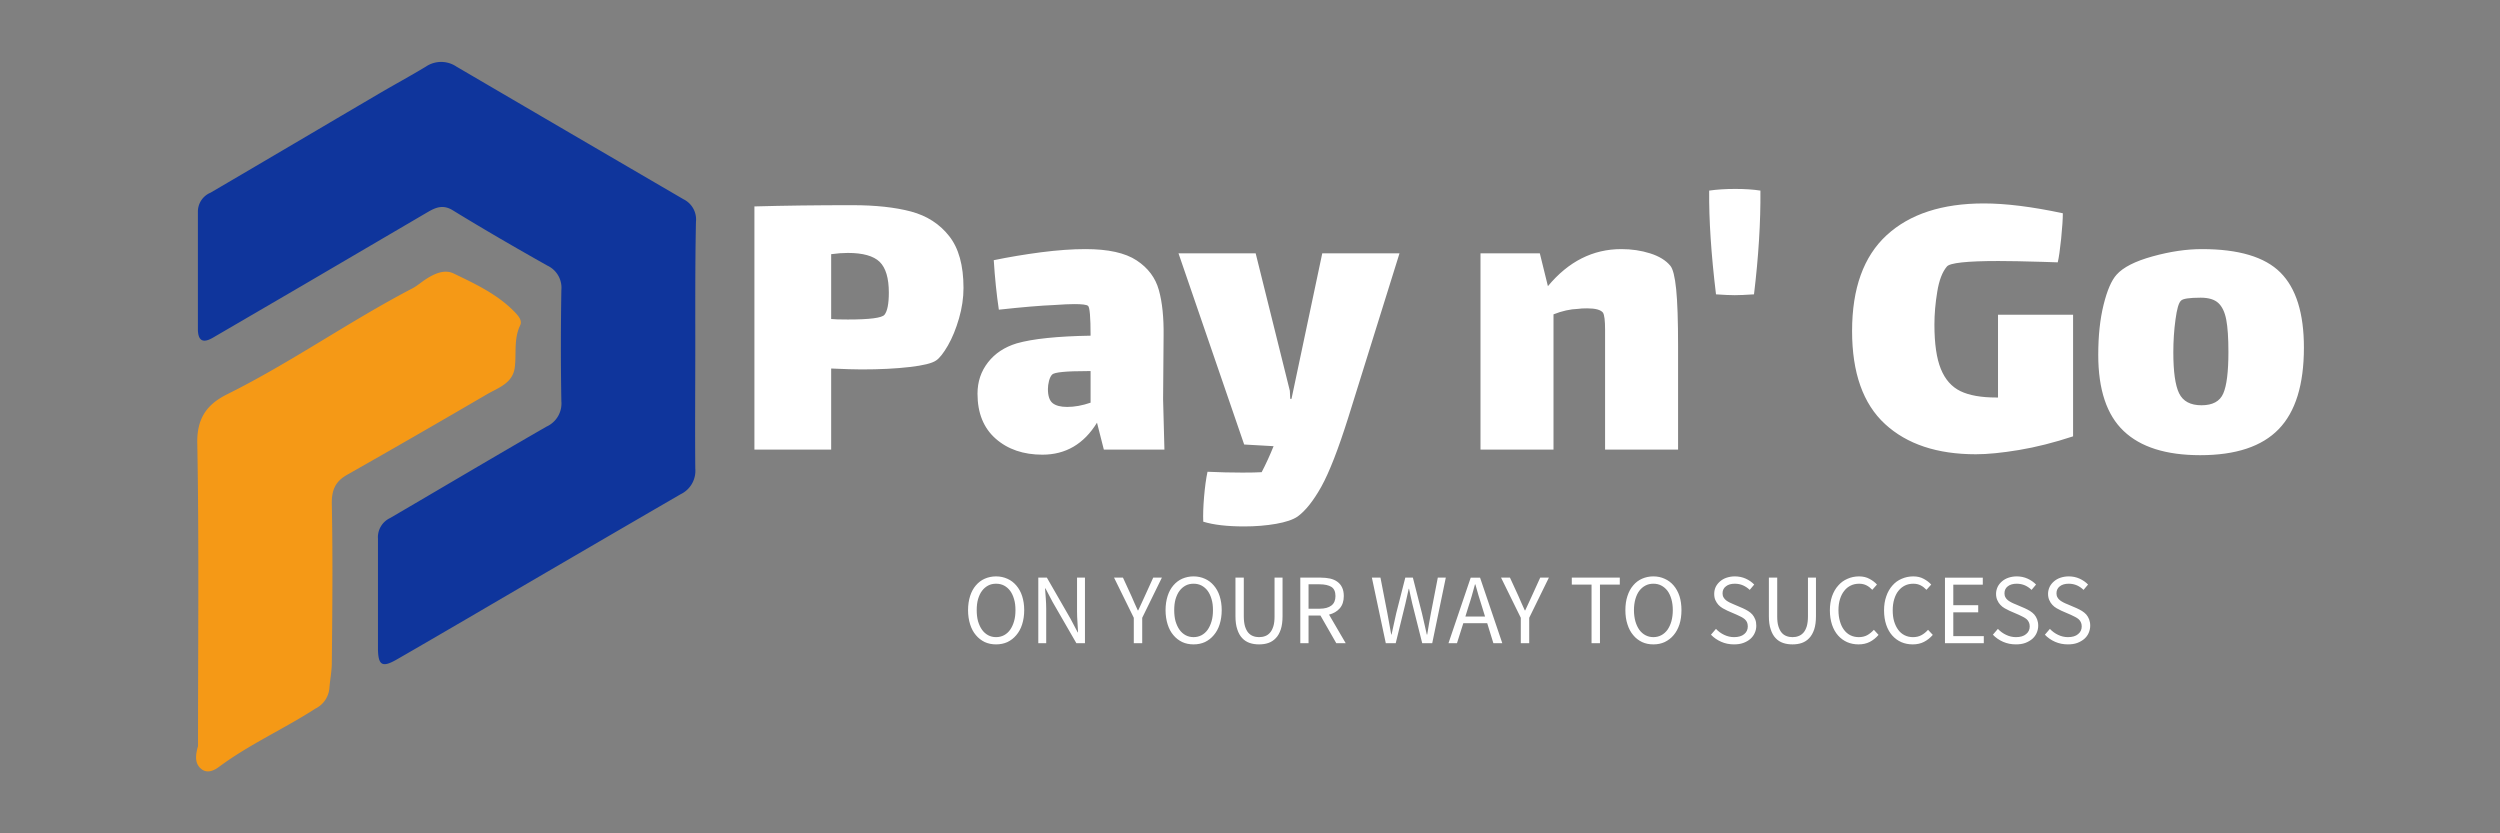 <?xml version="1.0"?>
<svg width="300" height="100" xmlns="http://www.w3.org/2000/svg" xmlns:svg="http://www.w3.org/2000/svg" preserveAspectRatio="xMidYMid meet" version="1.0">
 <rect width="100%" height="100%" fill="#808080" stroke="none"/>
 <title>Pay n&#x27; Go</title>

 <g class="layer">
  <title>Layer 1</title>
  <g id="svg_24">
   <g class="iconsvg-imagesvg" id="svg_3">
    <g id="svg_4">
     <rect class="image-rect" fill="#333" fill-opacity="0" height="85.14" id="svg_5" stroke-width="2" width="60" x="23.53" y="7.43"/>
     <g id="svg_1">
      <svg class="image-svg-svg primary" height="85.14" id="svg_7" width="60" x="23.53" y="7.43">
       <g id="svg_8">
        <svg id="svg_21" viewBox="-0.007 -0.002 82.027 116.39" xmlns="http://www.w3.org/2000/svg">
         <title>Pay n&#x27; Go</title>
         <path d="m81.89,46.7c0,6.67 -0.06,13.34 0,20a4.26,4.26 0 0 1 -2.41,4.22q-17.68,10.26 -35.35,20.6c-3.74,2.17 -7.47,4.36 -11.22,6.51c-2.37,1.36 -3.06,1 -3.08,-1.82l0,-18a3.48,3.48 0 0 1 2,-3.39c8.56,-5 17.07,-10.06 25.66,-15a4.16,4.16 0 0 0 2.43,-4.16c-0.11,-6.08 -0.1,-12.17 0,-18.25a4,4 0 0 0 -2.3,-4c-5.22,-2.94 -10.41,-5.94 -15.51,-9.07c-1.62,-1 -2.83,-0.46 -4.15,0.31l-20.48,12l-14.7,8.57c-1.69,1 -2.49,0.5 -2.49,-1.42l0,-19.24a3.36,3.36 0 0 1 2.07,-3.11c9.2,-5.38 18.37,-10.81 27.56,-16.2c2.58,-1.52 5.22,-2.94 7.78,-4.49a4.48,4.48 0 0 1 5,0q18.64,10.91 37.3,21.79a3.68,3.68 0 0 1 2,3.67c-0.14,6.78 -0.11,13.65 -0.11,20.48z" fill="#0f359c" id="svg_23"/>
         <path d="m0.31,112.23c0,-16.56 0.18,-33.12 -0.12,-49.67c-0.08,-4.12 1.59,-6.37 4.82,-8c10.5,-5.21 20.09,-12 30.48,-17.42c0.8,-0.42 1.49,-1.05 2.26,-1.54c1.38,-0.88 3,-1.62 4.49,-0.9c3.64,1.75 7.35,3.48 10.2,6.51c0.54,0.58 1.07,1.29 0.72,2c-1.07,2.22 -0.6,4.59 -0.88,6.87c-0.32,2.66 -2.74,3.37 -4.62,4.47q-11.38,6.65 -22.84,13.15c-2,1.11 -2.61,2.55 -2.56,4.86c0.17,8.65 0.09,17.31 0,26c0,1.41 -0.3,2.81 -0.4,4.21a4.12,4.12 0 0 1 -2.28,3.31c-5.17,3.34 -10.82,5.85 -15.78,9.53c-0.79,0.59 -1.82,1.12 -2.79,0.5c-1.36,-0.93 -1.09,-2.49 -0.7,-3.88z" fill="#f59916" id="svg_22"/>
        </svg>
       </g>
      </svg>
     </g>
    </g>
   </g>
   <g id="svg_10">
    <g class="tp-name iconsvg-namesvg" data-gra="path-name" id="svg_11" transform="translate(0)">
     <g id="svg_12" transform="translate(43.53, 82.432) scale(1)">
      <g id="svg_13">
       <path d="m61.33,-89.09q4.15,0 7.02,0.76q2.87,0.77 4.58,2.95q1.72,2.17 1.72,6.22l0,0q0,1.79 -0.54,3.66q-0.54,1.87 -1.33,3.25q-0.8,1.38 -1.41,1.79l0,0q-0.72,0.51 -3.18,0.79q-2.45,0.29 -5.78,0.29l0,0q-1.18,0 -3.64,-0.11l0,0l0,9.73l-9.21,0l0,-29.18q5.38,-0.15 11.77,-0.15l0,0zm3.84,13.15q0.52,-0.66 0.52,-2.66l0,0q0,-2.61 -1.1,-3.69q-1.11,-1.07 -3.82,-1.07l0,0q-0.92,0 -2,0.15l0,0l0,7.78q0.52,0.06 2,0.06l0,0q3.94,0 4.4,-0.57l0,0zm33.59,16.18l-7.27,0l-0.82,-3.23q-2.36,3.84 -6.55,3.84l0,0q-3.43,0 -5.61,-1.92q-2.18,-1.92 -2.18,-5.4l0,0q0,-2.15 1.26,-3.76q1.25,-1.61 3.45,-2.28l0,0q2.87,-0.82 8.86,-0.92l0,0q0,-3.38 -0.31,-3.58l0,0q-0.25,-0.21 -1.63,-0.21l0,0q-0.87,0 -2.41,0.11l0,0q-2.46,0.1 -6.66,0.56l0,0q-0.41,-2.77 -0.61,-5.94l0,0q2.71,-0.56 5.68,-0.95q2.97,-0.38 5.33,-0.38l0,0q4.09,0 6.14,1.36q2.05,1.35 2.66,3.55q0.62,2.2 0.57,5.58l0,0l-0.06,7.53l0.16,6.04zm-11.67,-5.12q1.33,0 2.81,-0.51l0,0l0,-3.79l-0.41,0q-3.79,0 -4.2,0.41l0,0q-0.25,0.26 -0.38,0.77q-0.13,0.51 -0.13,0.97l0,0q0,1.23 0.56,1.69q0.57,0.46 1.75,0.46l0,0zm30.61,-18.43l9.27,0l-6.15,19.71q-1.79,5.68 -3.22,8.27q-1.44,2.58 -2.87,3.61l0,0q-0.82,0.56 -2.58,0.87q-1.77,0.31 -3.82,0.31l0,0q-3.07,0 -4.91,-0.57l0,0q-0.05,-1.23 0.1,-2.99q0.15,-1.77 0.41,-3l0,0q2.15,0.1 4.2,0.1l0,0q1.53,0 2.3,-0.05l0,0q0.77,-1.48 1.43,-3.12l0,0l-3.53,-0.2l-7.88,-22.94l9.26,0l4.1,16.49l0.05,0.97l0.15,0l3.69,-17.46zm41.77,1.49q0.47,0.56 0.7,2.81q0.23,2.25 0.23,6.86l0,0l0,12.39l-8.76,0l0,-12.29l0,-2.1q0,-1.63 -0.25,-2.04l0,0q-0.41,-0.52 -1.9,-0.52l0,0q-0.72,0 -1.07,0.06l0,0q-1.44,0.05 -2.97,0.66l0,0l0,16.23l-8.76,0l0,-23.55l7.12,0l0.97,3.94q3.69,-4.45 8.81,-4.45l0,0q1.84,0 3.45,0.51q1.62,0.51 2.43,1.49l0,0zm5.48,3.43q-0.87,-7.17 -0.82,-12.45l0,0q1.39,-0.2 3.13,-0.2l0,0q1.74,0 3.02,0.2l0,0q0.05,5.64 -0.77,12.45l0,0q-1.54,0.1 -2.31,0.1l0,0q-0.81,0 -2.25,-0.1l0,0zm33.84,2.45l9.01,0l0,14.59q-3.43,1.13 -6.5,1.64q-3.07,0.51 -5.17,0.51l0,0q-6.96,0 -10.9,-3.63q-3.95,-3.64 -3.95,-11.16l0,0q0,-7.68 4.15,-11.5q4.15,-3.81 11.67,-3.81l0,0q3.94,0 9.47,1.18l0,0q0,1.02 -0.2,3.04q-0.21,2.03 -0.41,2.85l0,0l-1.84,-0.06q-3.38,-0.1 -5.28,-0.1l0,0q-5.68,0 -6.19,0.67l0,0q-0.82,0.97 -1.15,3.02q-0.34,2.05 -0.34,3.94l0,0q0,3.43 0.77,5.32q0.77,1.9 2.36,2.67q1.58,0.76 4.3,0.76l0,0l0.2,0l0,-9.93zm24.27,16.85q-6.15,0 -9.19,-2.9q-3.05,-2.89 -3.05,-9.14l0,0q0,-3.43 0.64,-6.01q0.64,-2.59 1.56,-3.61l0,0q1.18,-1.33 4.33,-2.2q3.15,-0.87 5.91,-0.87l0,0q6.61,0 9.42,2.81q2.82,2.82 2.82,9.01l0,0q0,6.66 -3.02,9.78q-3.02,3.13 -9.42,3.13l0,0zm0.15,-5.99q2,0 2.61,-1.41q0.62,-1.41 0.62,-4.99l0,0q0,-2.51 -0.26,-3.87q-0.26,-1.36 -0.95,-2q-0.69,-0.64 -2.12,-0.64l0,0q-2.05,0 -2.36,0.36l0,0q-0.41,0.36 -0.66,2.26q-0.26,1.89 -0.26,3.94l0,0q0,3.48 0.69,4.91q0.7,1.44 2.69,1.44l0,0z" fill="#ffffff" id="svg_14" transform="translate(-2.56, 31.28)"/>
      </g>
     </g>
    </g>
    <g class="tp-slogan iconsvg-slogansvg" data-gra="path-slogan" fill="#333" id="svg_15" transform="translate(25.64, 46.5)">
     <g id="svg_16" transform="translate(43.53, 82.432) scale(1)">
      <g id="svg_17" transform="translate(0, -82.432) scale(1)">
       <path d="m50.98,22.81c0.5,0 0.95,-0.09 1.37,-0.28c0.41,-0.2 0.76,-0.47 1.06,-0.83c0.3,-0.35 0.54,-0.78 0.7,-1.29c0.16,-0.51 0.25,-1.08 0.25,-1.71c0,-0.63 -0.09,-1.19 -0.25,-1.69c-0.16,-0.5 -0.4,-0.92 -0.7,-1.27c-0.3,-0.35 -0.65,-0.62 -1.06,-0.8c-0.42,-0.19 -0.87,-0.29 -1.37,-0.29c-0.49,0 -0.95,0.1 -1.36,0.28c-0.41,0.18 -0.76,0.45 -1.06,0.8c-0.3,0.35 -0.53,0.77 -0.69,1.27c-0.16,0.5 -0.25,1.07 -0.25,1.7c0,0.63 0.09,1.2 0.25,1.71c0.16,0.51 0.39,0.94 0.69,1.29c0.3,0.36 0.65,0.63 1.06,0.83c0.41,0.19 0.87,0.28 1.36,0.28zm0,-0.87c-0.35,0 -0.67,-0.08 -0.95,-0.23c-0.28,-0.15 -0.53,-0.37 -0.73,-0.65c-0.21,-0.29 -0.36,-0.63 -0.48,-1.02c-0.11,-0.4 -0.16,-0.85 -0.16,-1.34c0,-0.49 0.05,-0.93 0.16,-1.32c0.12,-0.39 0.27,-0.73 0.48,-1c0.2,-0.27 0.45,-0.48 0.73,-0.63c0.28,-0.15 0.6,-0.22 0.95,-0.22c0.36,0 0.67,0.07 0.96,0.22c0.28,0.15 0.53,0.36 0.73,0.63c0.2,0.27 0.36,0.61 0.47,1c0.12,0.39 0.17,0.83 0.17,1.32c0,0.49 -0.05,0.94 -0.17,1.34c-0.11,0.39 -0.27,0.73 -0.47,1.02c-0.2,0.28 -0.45,0.5 -0.73,0.65c-0.29,0.15 -0.6,0.23 -0.96,0.23zm5.07,-7.14l0,7.87l0.95,0l0,-4.12c0,-0.41 -0.02,-0.83 -0.05,-1.24c-0.02,-0.41 -0.05,-0.82 -0.09,-1.22l0.05,0l0.85,1.62l2.86,4.96l1.03,0l0,-7.87l-0.95,0l0,4.07c0,0.41 0.02,0.83 0.05,1.26c0.02,0.43 0.05,0.84 0.07,1.24l-0.04,0l-0.86,-1.63l-2.84,-4.94l-1.03,0zm11.46,4.82l0,3.05l1.01,0l0,-3.05l2.36,-4.82l-1.04,0l-1.01,2.22c-0.12,0.29 -0.25,0.57 -0.39,0.85c-0.13,0.28 -0.27,0.57 -0.4,0.86l-0.05,0c-0.14,-0.29 -0.27,-0.58 -0.39,-0.86c-0.12,-0.28 -0.24,-0.56 -0.37,-0.85l-1.02,-2.22l-1.07,0l2.37,4.82zm7.17,3.19c0.5,0 0.95,-0.09 1.37,-0.28c0.41,-0.2 0.76,-0.47 1.06,-0.83c0.3,-0.35 0.54,-0.78 0.7,-1.29c0.16,-0.51 0.25,-1.08 0.25,-1.71c0,-0.63 -0.09,-1.19 -0.25,-1.69c-0.16,-0.5 -0.4,-0.92 -0.7,-1.27c-0.3,-0.35 -0.65,-0.62 -1.06,-0.8c-0.42,-0.19 -0.87,-0.29 -1.37,-0.29c-0.49,0 -0.95,0.1 -1.36,0.28c-0.41,0.18 -0.76,0.45 -1.06,0.8c-0.3,0.35 -0.53,0.77 -0.69,1.27c-0.16,0.5 -0.25,1.07 -0.25,1.7c0,0.63 0.09,1.2 0.25,1.71c0.16,0.51 0.39,0.94 0.69,1.29c0.3,0.36 0.65,0.63 1.06,0.83c0.41,0.19 0.87,0.28 1.36,0.28zm0,-0.87c-0.35,0 -0.67,-0.08 -0.95,-0.23c-0.28,-0.15 -0.53,-0.37 -0.73,-0.65c-0.21,-0.29 -0.36,-0.63 -0.48,-1.02c-0.11,-0.4 -0.16,-0.85 -0.16,-1.34c0,-0.49 0.05,-0.93 0.16,-1.32c0.12,-0.39 0.27,-0.73 0.48,-1c0.2,-0.27 0.45,-0.48 0.73,-0.63c0.28,-0.15 0.6,-0.22 0.95,-0.22c0.36,0 0.67,0.07 0.96,0.22c0.28,0.15 0.53,0.36 0.73,0.63c0.2,0.27 0.36,0.61 0.47,1c0.12,0.39 0.17,0.83 0.17,1.32c0,0.49 -0.05,0.94 -0.17,1.34c-0.11,0.39 -0.27,0.73 -0.47,1.02c-0.2,0.28 -0.45,0.5 -0.73,0.65c-0.29,0.15 -0.6,0.23 -0.96,0.23zm5.03,-7.14l0,4.62c0,0.63 0.07,1.16 0.22,1.59c0.14,0.44 0.34,0.79 0.59,1.05c0.25,0.27 0.55,0.46 0.9,0.58c0.35,0.12 0.72,0.17 1.12,0.17c0.4,0 0.78,-0.05 1.12,-0.17c0.34,-0.12 0.64,-0.31 0.89,-0.58c0.26,-0.26 0.45,-0.61 0.6,-1.05c0.14,-0.43 0.21,-0.96 0.21,-1.59l0,-4.62l-0.96,0l0,4.64c0,0.47 -0.04,0.87 -0.14,1.19c-0.1,0.32 -0.23,0.58 -0.4,0.77c-0.16,0.19 -0.36,0.33 -0.58,0.41c-0.23,0.09 -0.47,0.13 -0.74,0.13c-0.25,0 -0.49,-0.04 -0.72,-0.13c-0.22,-0.08 -0.41,-0.22 -0.58,-0.41c-0.16,-0.19 -0.29,-0.45 -0.39,-0.77c-0.09,-0.32 -0.14,-0.72 -0.14,-1.19l0,-4.64l-1,0zm8.77,3.73l0,-2.93l1.32,0c0.62,0 1.09,0.11 1.42,0.31c0.33,0.21 0.49,0.58 0.49,1.1c0,0.51 -0.16,0.89 -0.49,1.14c-0.33,0.25 -0.8,0.38 -1.42,0.38l-1.32,0zm3.33,4.14l1.13,0l-2,-3.43c0.54,-0.14 0.97,-0.39 1.29,-0.76c0.32,-0.37 0.48,-0.86 0.48,-1.47c0,-0.41 -0.07,-0.76 -0.21,-1.04c-0.13,-0.28 -0.32,-0.5 -0.57,-0.68c-0.24,-0.18 -0.53,-0.3 -0.87,-0.38c-0.34,-0.07 -0.71,-0.11 -1.11,-0.11l-2.46,0l0,7.87l0.99,0l0,-3.32l1.43,0l1.9,3.32zm4.27,-7.87l1.67,7.87l1.19,0l1.16,-4.74c0.06,-0.3 0.13,-0.6 0.2,-0.89c0.07,-0.3 0.13,-0.59 0.2,-0.9l0.04,0c0.07,0.31 0.13,0.6 0.19,0.9c0.06,0.29 0.13,0.59 0.2,0.89l1.19,4.74l1.2,0l1.63,-7.87l-0.96,0l-0.83,4.28c-0.08,0.43 -0.16,0.85 -0.23,1.27c-0.07,0.42 -0.14,0.84 -0.21,1.28l-0.05,0c-0.1,-0.44 -0.19,-0.86 -0.29,-1.29c-0.1,-0.42 -0.19,-0.84 -0.29,-1.26l-1.09,-4.28l-0.91,0l-1.09,4.28c-0.09,0.43 -0.18,0.85 -0.28,1.27c-0.1,0.42 -0.19,0.84 -0.28,1.28l-0.04,0c-0.08,-0.44 -0.15,-0.86 -0.23,-1.28c-0.08,-0.41 -0.16,-0.84 -0.23,-1.27l-0.83,-4.28l-1.03,0zm13.58,4.67l-2.36,0l0.37,-1.2c0.15,-0.44 0.28,-0.88 0.41,-1.32c0.13,-0.43 0.25,-0.88 0.37,-1.34l0.05,0c0.13,0.46 0.26,0.91 0.38,1.34c0.13,0.44 0.27,0.88 0.41,1.32l0.37,1.2zm0.26,0.8l0.74,2.4l1.07,0l-2.67,-7.87l-1.12,0l-2.67,7.87l1.02,0l0.76,-2.4l2.87,0zm4.03,-0.65l0,3.05l1.01,0l0,-3.05l2.36,-4.82l-1.04,0l-1.01,2.22c-0.12,0.29 -0.25,0.57 -0.39,0.85c-0.13,0.28 -0.27,0.57 -0.4,0.86l-0.05,0c-0.14,-0.29 -0.27,-0.58 -0.39,-0.86c-0.12,-0.28 -0.24,-0.56 -0.37,-0.85l-1.02,-2.22l-1.07,0l2.37,4.82zm8.49,-3.98l0,7.03l1.01,0l0,-7.03l2.38,0l0,-0.84l-5.76,0l0,0.84l2.37,0zm7.42,7.17c0.5,0 0.95,-0.09 1.36,-0.28c0.41,-0.2 0.77,-0.47 1.07,-0.83c0.3,-0.35 0.53,-0.78 0.7,-1.29c0.16,-0.51 0.24,-1.08 0.24,-1.71c0,-0.63 -0.08,-1.19 -0.24,-1.69c-0.17,-0.5 -0.4,-0.92 -0.7,-1.27c-0.3,-0.35 -0.66,-0.62 -1.07,-0.8c-0.41,-0.19 -0.86,-0.29 -1.36,-0.29c-0.5,0 -0.95,0.1 -1.36,0.28c-0.41,0.18 -0.77,0.45 -1.06,0.8c-0.3,0.35 -0.53,0.77 -0.69,1.27c-0.17,0.5 -0.25,1.07 -0.25,1.7c0,0.63 0.08,1.2 0.25,1.71c0.16,0.51 0.39,0.94 0.69,1.29c0.29,0.36 0.65,0.63 1.06,0.83c0.41,0.19 0.86,0.28 1.36,0.28zm0,-0.87c-0.35,0 -0.67,-0.08 -0.95,-0.23c-0.29,-0.15 -0.53,-0.37 -0.74,-0.65c-0.2,-0.29 -0.36,-0.63 -0.47,-1.02c-0.11,-0.4 -0.17,-0.85 -0.17,-1.34c0,-0.49 0.06,-0.93 0.17,-1.32c0.11,-0.39 0.27,-0.73 0.47,-1c0.21,-0.27 0.45,-0.48 0.74,-0.63c0.28,-0.15 0.6,-0.22 0.95,-0.22c0.35,0 0.67,0.07 0.95,0.22c0.29,0.15 0.53,0.36 0.74,0.63c0.2,0.27 0.36,0.61 0.47,1c0.11,0.39 0.17,0.83 0.17,1.32c0,0.49 -0.06,0.94 -0.17,1.34c-0.11,0.39 -0.27,0.73 -0.47,1.02c-0.21,0.28 -0.45,0.5 -0.74,0.65c-0.28,0.15 -0.6,0.23 -0.95,0.23zm7.51,-0.99l-0.6,0.7c0.35,0.36 0.75,0.64 1.23,0.85c0.47,0.21 0.98,0.31 1.53,0.31c0.42,0 0.79,-0.05 1.12,-0.17c0.33,-0.12 0.61,-0.28 0.84,-0.48c0.23,-0.2 0.41,-0.44 0.53,-0.71c0.13,-0.28 0.19,-0.57 0.19,-0.88c0,-0.29 -0.04,-0.54 -0.13,-0.76c-0.08,-0.22 -0.2,-0.41 -0.34,-0.58c-0.14,-0.16 -0.32,-0.31 -0.52,-0.43c-0.2,-0.12 -0.41,-0.23 -0.63,-0.33l-1.12,-0.48c-0.16,-0.06 -0.31,-0.13 -0.47,-0.21c-0.15,-0.08 -0.29,-0.16 -0.42,-0.26c-0.12,-0.1 -0.23,-0.22 -0.3,-0.35c-0.08,-0.13 -0.12,-0.3 -0.12,-0.49c0,-0.36 0.14,-0.64 0.41,-0.84c0.26,-0.21 0.62,-0.31 1.06,-0.31c0.37,0 0.7,0.07 0.99,0.2c0.29,0.13 0.56,0.31 0.8,0.54l0.54,-0.64c-0.28,-0.29 -0.62,-0.53 -1.02,-0.71c-0.4,-0.18 -0.84,-0.27 -1.31,-0.27c-0.36,0 -0.69,0.06 -0.99,0.16c-0.3,0.1 -0.56,0.25 -0.78,0.44c-0.22,0.19 -0.39,0.41 -0.52,0.66c-0.12,0.26 -0.18,0.54 -0.18,0.83c0,0.29 0.04,0.54 0.14,0.76c0.1,0.22 0.22,0.41 0.37,0.57c0.15,0.16 0.33,0.3 0.52,0.41c0.19,0.11 0.38,0.21 0.56,0.29l1.13,0.49c0.18,0.09 0.36,0.17 0.52,0.25c0.16,0.08 0.29,0.17 0.41,0.27c0.12,0.1 0.21,0.22 0.28,0.36c0.06,0.14 0.1,0.31 0.1,0.51c0,0.39 -0.15,0.7 -0.43,0.93c-0.29,0.24 -0.7,0.36 -1.22,0.36c-0.4,0 -0.8,-0.09 -1.18,-0.27c-0.38,-0.18 -0.71,-0.42 -0.99,-0.72zm6.35,-6.15l0,4.62c0,0.63 0.07,1.16 0.22,1.59c0.14,0.44 0.34,0.79 0.59,1.05c0.25,0.27 0.55,0.46 0.9,0.58c0.35,0.12 0.72,0.17 1.12,0.17c0.4,0 0.77,-0.05 1.12,-0.17c0.34,-0.12 0.64,-0.31 0.89,-0.58c0.25,-0.26 0.45,-0.61 0.6,-1.05c0.14,-0.43 0.21,-0.96 0.21,-1.59l0,-4.62l-0.96,0l0,4.64c0,0.47 -0.05,0.87 -0.14,1.19c-0.1,0.32 -0.23,0.58 -0.4,0.77c-0.17,0.19 -0.36,0.33 -0.59,0.41c-0.22,0.09 -0.46,0.13 -0.73,0.13c-0.25,0 -0.49,-0.04 -0.72,-0.13c-0.22,-0.08 -0.42,-0.22 -0.58,-0.41c-0.16,-0.19 -0.29,-0.45 -0.39,-0.77c-0.1,-0.32 -0.14,-0.72 -0.14,-1.19l0,-4.64l-1,0zm7.32,3.93c0,0.64 0.09,1.22 0.26,1.73c0.17,0.5 0.41,0.93 0.72,1.28c0.31,0.35 0.67,0.61 1.09,0.8c0.42,0.18 0.88,0.27 1.37,0.27c0.51,0 0.96,-0.1 1.35,-0.3c0.39,-0.2 0.74,-0.48 1.05,-0.84l-0.56,-0.61c-0.26,0.28 -0.53,0.5 -0.81,0.65c-0.28,0.15 -0.62,0.23 -1,0.23c-0.38,0 -0.72,-0.08 -1.02,-0.23c-0.3,-0.15 -0.55,-0.37 -0.76,-0.65c-0.21,-0.28 -0.37,-0.62 -0.48,-1.01c-0.12,-0.4 -0.18,-0.84 -0.18,-1.34c0,-0.49 0.06,-0.93 0.18,-1.32c0.12,-0.39 0.29,-0.73 0.51,-1c0.21,-0.28 0.47,-0.49 0.78,-0.64c0.3,-0.15 0.64,-0.22 1.02,-0.22c0.33,0 0.63,0.07 0.88,0.2c0.25,0.13 0.48,0.31 0.69,0.53l0.56,-0.63c-0.23,-0.26 -0.53,-0.49 -0.89,-0.68c-0.36,-0.2 -0.78,-0.3 -1.26,-0.3c-0.5,0 -0.97,0.1 -1.39,0.29c-0.43,0.18 -0.8,0.45 -1.11,0.81c-0.32,0.35 -0.56,0.78 -0.74,1.28c-0.17,0.5 -0.26,1.07 -0.26,1.7zm6.5,0c0,0.64 0.09,1.22 0.26,1.73c0.17,0.5 0.41,0.93 0.72,1.28c0.31,0.35 0.67,0.61 1.09,0.8c0.42,0.18 0.88,0.27 1.38,0.27c0.5,0 0.95,-0.1 1.34,-0.3c0.39,-0.2 0.75,-0.48 1.06,-0.84l-0.57,-0.61c-0.25,0.28 -0.52,0.5 -0.81,0.65c-0.28,0.15 -0.61,0.23 -1,0.23c-0.37,0 -0.71,-0.08 -1.01,-0.23c-0.3,-0.15 -0.56,-0.37 -0.76,-0.65c-0.21,-0.28 -0.37,-0.62 -0.49,-1.01c-0.12,-0.4 -0.17,-0.84 -0.17,-1.34c0,-0.49 0.06,-0.93 0.18,-1.32c0.12,-0.39 0.28,-0.73 0.5,-1c0.22,-0.28 0.48,-0.49 0.78,-0.64c0.3,-0.15 0.64,-0.22 1.02,-0.22c0.34,0 0.63,0.07 0.88,0.2c0.25,0.13 0.48,0.31 0.69,0.53l0.57,-0.63c-0.24,-0.26 -0.53,-0.49 -0.89,-0.68c-0.36,-0.2 -0.78,-0.3 -1.26,-0.3c-0.51,0 -0.97,0.1 -1.4,0.29c-0.43,0.18 -0.8,0.45 -1.11,0.81c-0.31,0.35 -0.56,0.78 -0.73,1.28c-0.18,0.5 -0.27,1.07 -0.27,1.7zm7.31,-3.93l0,7.87l4.66,0l0,-0.85l-3.66,0l0,-2.86l2.99,0l0,-0.85l-2.99,0l0,-2.47l3.54,0l0,-0.84l-4.54,0zm6.35,6.15l-0.6,0.7c0.34,0.36 0.75,0.64 1.22,0.85c0.48,0.21 0.99,0.31 1.54,0.31c0.42,0 0.79,-0.05 1.12,-0.17c0.32,-0.12 0.6,-0.28 0.84,-0.48c0.23,-0.2 0.41,-0.44 0.53,-0.71c0.12,-0.28 0.19,-0.57 0.19,-0.88c0,-0.29 -0.05,-0.54 -0.13,-0.76c-0.08,-0.22 -0.2,-0.41 -0.34,-0.58c-0.15,-0.16 -0.32,-0.31 -0.52,-0.43c-0.2,-0.12 -0.41,-0.23 -0.63,-0.33l-1.12,-0.48c-0.16,-0.06 -0.32,-0.13 -0.47,-0.21c-0.15,-0.08 -0.29,-0.16 -0.42,-0.26c-0.13,-0.1 -0.23,-0.22 -0.3,-0.35c-0.08,-0.13 -0.12,-0.3 -0.12,-0.49c0,-0.36 0.14,-0.64 0.4,-0.84c0.27,-0.21 0.63,-0.31 1.07,-0.31c0.36,0 0.69,0.07 0.99,0.2c0.29,0.13 0.55,0.31 0.79,0.54l0.54,-0.64c-0.28,-0.29 -0.62,-0.53 -1.02,-0.71c-0.4,-0.18 -0.83,-0.27 -1.3,-0.27c-0.36,0 -0.69,0.06 -0.99,0.16c-0.3,0.1 -0.56,0.25 -0.78,0.44c-0.22,0.19 -0.4,0.41 -0.52,0.66c-0.12,0.26 -0.19,0.54 -0.19,0.83c0,0.29 0.05,0.54 0.15,0.76c0.09,0.22 0.22,0.41 0.37,0.57c0.15,0.16 0.32,0.3 0.52,0.41c0.19,0.11 0.38,0.21 0.56,0.29l1.13,0.49c0.18,0.09 0.35,0.17 0.51,0.25c0.16,0.08 0.3,0.17 0.42,0.27c0.11,0.1 0.21,0.22 0.27,0.36c0.07,0.14 0.11,0.31 0.11,0.51c0,0.39 -0.15,0.7 -0.44,0.93c-0.28,0.24 -0.69,0.36 -1.21,0.36c-0.41,0 -0.8,-0.09 -1.18,-0.27c-0.38,-0.18 -0.71,-0.42 -0.99,-0.72zm6.24,0l-0.6,0.7c0.34,0.36 0.75,0.64 1.22,0.85c0.48,0.21 0.99,0.31 1.54,0.31c0.42,0 0.79,-0.05 1.12,-0.17c0.32,-0.12 0.6,-0.28 0.84,-0.48c0.23,-0.2 0.41,-0.44 0.53,-0.71c0.12,-0.28 0.19,-0.57 0.19,-0.88c0,-0.29 -0.05,-0.54 -0.13,-0.76c-0.08,-0.22 -0.2,-0.41 -0.34,-0.58c-0.15,-0.16 -0.32,-0.31 -0.52,-0.43c-0.2,-0.12 -0.41,-0.23 -0.63,-0.33l-1.12,-0.48c-0.16,-0.06 -0.32,-0.13 -0.47,-0.21c-0.15,-0.08 -0.29,-0.16 -0.42,-0.26c-0.13,-0.1 -0.23,-0.22 -0.3,-0.35c-0.08,-0.13 -0.12,-0.3 -0.12,-0.49c0,-0.36 0.14,-0.64 0.4,-0.84c0.27,-0.21 0.63,-0.31 1.07,-0.31c0.36,0 0.69,0.07 0.99,0.2c0.29,0.13 0.55,0.31 0.79,0.54l0.54,-0.64c-0.28,-0.29 -0.62,-0.53 -1.02,-0.71c-0.4,-0.18 -0.83,-0.27 -1.3,-0.27c-0.36,0 -0.69,0.06 -0.99,0.16c-0.3,0.1 -0.56,0.25 -0.78,0.44c-0.22,0.19 -0.4,0.41 -0.52,0.66c-0.12,0.26 -0.19,0.54 -0.19,0.83c0,0.29 0.05,0.54 0.15,0.76c0.09,0.22 0.22,0.41 0.37,0.57c0.15,0.16 0.32,0.3 0.52,0.41c0.19,0.11 0.38,0.21 0.56,0.29l1.13,0.49c0.18,0.09 0.35,0.17 0.51,0.25c0.16,0.08 0.3,0.17 0.42,0.27c0.11,0.1 0.21,0.22 0.27,0.36c0.07,0.14 0.11,0.31 0.11,0.51c0,0.39 -0.15,0.7 -0.44,0.93c-0.28,0.24 -0.69,0.36 -1.21,0.36c-0.41,0 -0.8,-0.09 -1.18,-0.27c-0.38,-0.18 -0.71,-0.42 -0.99,-0.72z" fill="#ffffff" id="svg_18" transform="translate(-0.624, 8.016)"/>
      </g>
     </g>
    </g>
   </g>
  </g>
 </g>
</svg>